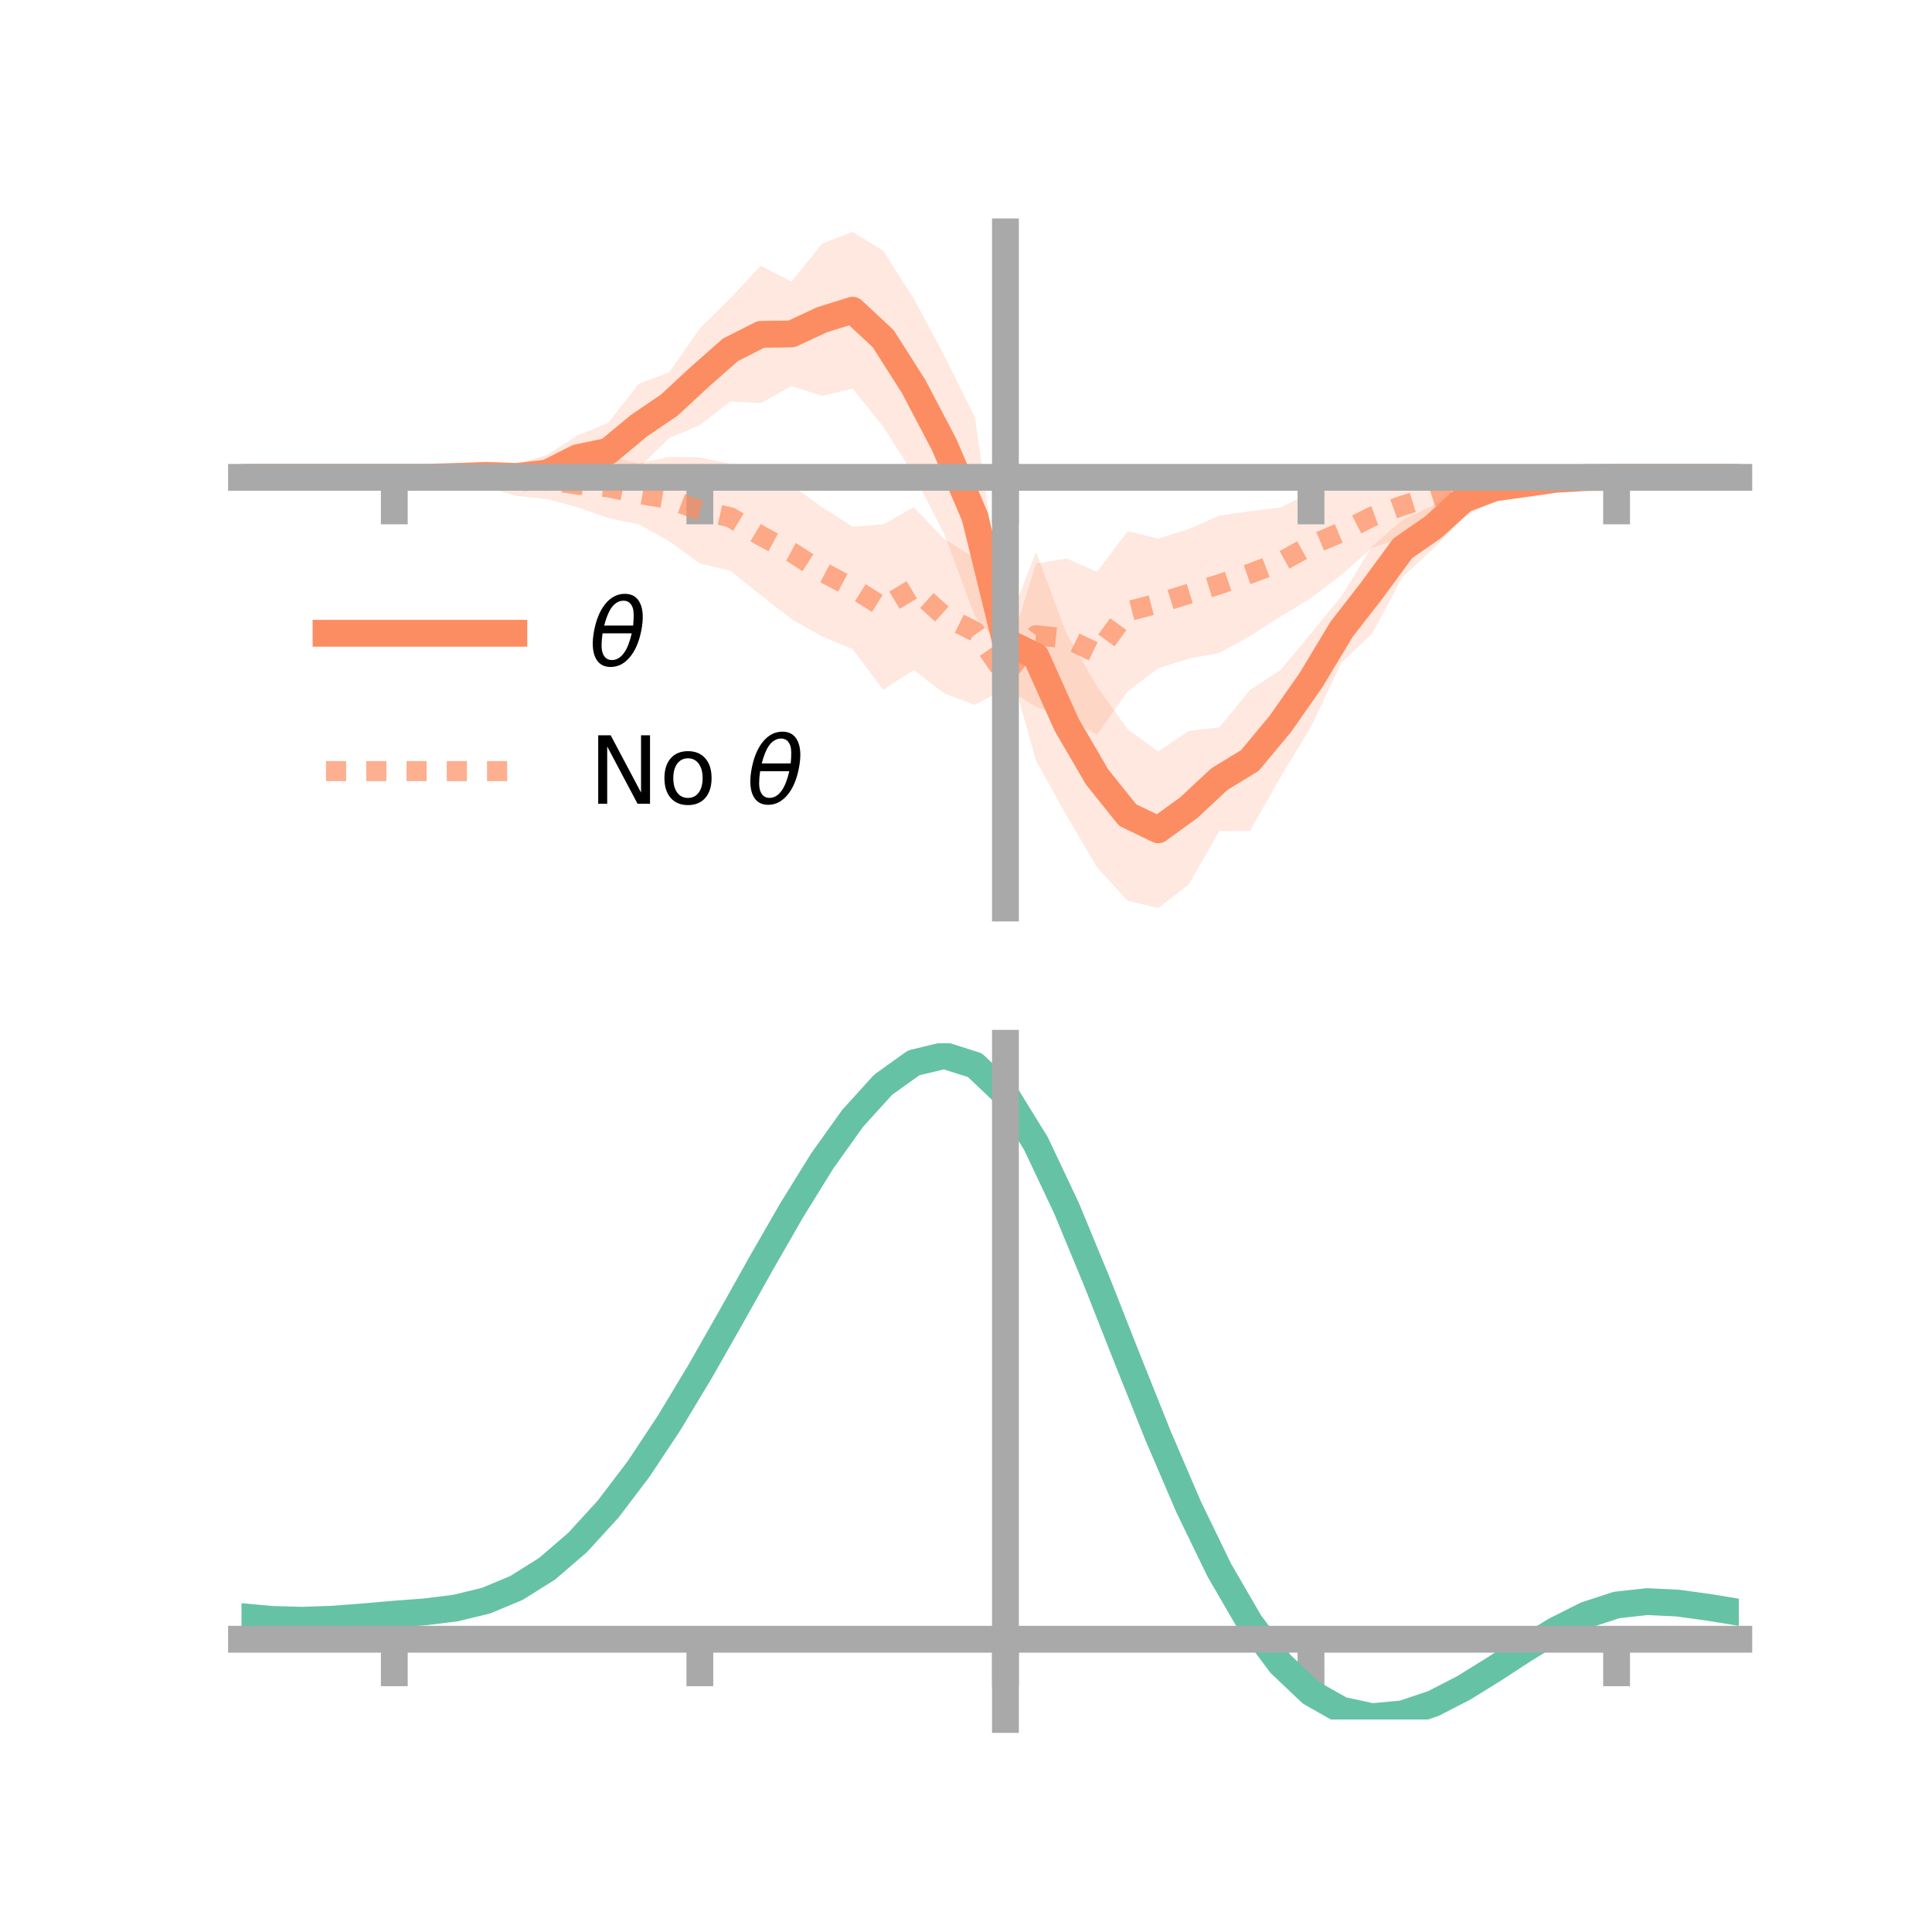 <?xml version="1.0" encoding="utf-8" standalone="no"?>
<!DOCTYPE svg PUBLIC "-//W3C//DTD SVG 1.1//EN"
  "http://www.w3.org/Graphics/SVG/1.1/DTD/svg11.dtd">
<!-- Created with matplotlib (https://matplotlib.org/) -->
<svg height="144pt" version="1.1" viewBox="0 0 144 144" width="144pt" xmlns="http://www.w3.org/2000/svg" xmlns:xlink="http://www.w3.org/1999/xlink">
 <defs>
  <style type="text/css">*{stroke-linecap:butt;stroke-linejoin:round;}</style>
 </defs>
 <g id="figure_1">
  <g id="patch_1">
   <path d="M 0 144 
L 144 144 
L 144 0 
L 0 0 
z
" style="fill:none;"/>
  </g>
  <g id="axes_1">
   <g id="patch_2">
    <path d="M 18 67.68 
L 129.6 67.68 
L 129.6 17.28 
L 18 17.28 
z
" style="fill:none;"/>
   </g>
   <g id="PolyCollection_1">
    <path clip-path="url(#pc3ca76d384)" d="M 18 35.578 
L 18 35.578 
L 20.278 35.578 
L 22.555 35.578 
L 24.833 35.578 
L 27.11 35.578 
L 29.388 35.578 
L 31.665 35.505 
L 33.943 35.159 
L 36.22 34.767 
L 38.498 34.606 
L 40.776 33.897 
L 43.053 32.455 
L 45.331 31.523 
L 47.608 28.61 
L 49.886 27.742 
L 52.163 24.471 
L 54.441 22.227 
L 56.718 19.799 
L 58.996 21 
L 61.273 18.159 
L 63.551 17.28 
L 65.829 18.696 
L 68.106 22.262 
L 70.384 26.512 
L 72.661 31.098 
L 74.939 47.025 
L 77.216 41.145 
L 79.494 47.226 
L 81.771 51.173 
L 84.049 54.363 
L 86.327 56.018 
L 88.604 54.48 
L 90.882 54.21 
L 93.159 51.437 
L 95.437 49.947 
L 97.714 47.209 
L 99.992 44.429 
L 102.269 40.714 
L 104.547 38.751 
L 106.824 37.669 
L 109.102 35.89 
L 111.38 35.44 
L 113.657 35.365 
L 115.935 35.379 
L 118.212 35.516 
L 120.49 35.578 
L 122.767 35.578 
L 125.045 35.578 
L 127.322 35.578 
L 129.6 35.578 
L 129.6 35.578 
L 129.6 35.578 
L 127.322 35.578 
L 125.045 35.578 
L 122.767 35.578 
L 120.49 35.578 
L 118.212 35.672 
L 115.935 36.073 
L 113.657 36.737 
L 111.38 37.295 
L 109.102 38.55 
L 106.824 40.915 
L 104.547 42.99 
L 102.269 47.233 
L 99.992 49.383 
L 97.714 54.176 
L 95.437 57.941 
L 93.159 61.928 
L 90.882 61.938 
L 88.604 65.923 
L 86.327 67.68 
L 84.049 67.138 
L 81.771 64.65 
L 79.494 60.781 
L 77.216 56.691 
L 74.939 48.573 
L 72.661 45.917 
L 70.384 39.81 
L 68.106 35.379 
L 65.829 31.789 
L 63.551 28.965 
L 61.273 29.502 
L 58.996 28.779 
L 56.718 30.041 
L 54.441 29.92 
L 52.163 31.69 
L 49.886 32.642 
L 47.608 34.876 
L 45.331 35.75 
L 43.053 35.767 
L 40.776 36.608 
L 38.498 36.419 
L 36.22 36.095 
L 33.943 35.868 
L 31.665 35.649 
L 29.388 35.578 
L 27.11 35.578 
L 24.833 35.578 
L 22.555 35.578 
L 20.278 35.578 
L 18 35.578 
z
" style="fill:#fc8d62;fill-opacity:0.2;"/>
   </g>
   <g id="PolyCollection_2">
    <path clip-path="url(#pc3ca76d384)" d="M 18 35.578 
L 18 35.578 
L 20.278 35.578 
L 22.555 35.578 
L 24.833 35.578 
L 27.11 35.578 
L 29.388 35.578 
L 31.665 35.448 
L 33.943 35.252 
L 36.22 34.801 
L 38.498 34.788 
L 40.776 34.33 
L 43.053 34.438 
L 45.331 34.024 
L 47.608 34.526 
L 49.886 34.049 
L 52.163 34.09 
L 54.441 34.568 
L 56.718 35.504 
L 58.996 36.167 
L 61.273 37.806 
L 63.551 39.259 
L 65.829 39.079 
L 68.106 37.804 
L 70.384 40.183 
L 72.661 41.587 
L 74.939 49.343 
L 77.216 42.015 
L 79.494 41.625 
L 81.771 42.619 
L 84.049 39.595 
L 86.327 40.135 
L 88.604 39.437 
L 90.882 38.433 
L 93.159 38.104 
L 95.437 37.83 
L 97.714 36.69 
L 99.992 36.504 
L 102.269 36.194 
L 104.547 35.283 
L 106.824 35.283 
L 109.102 35.049 
L 111.38 34.808 
L 113.657 35.098 
L 115.935 35.286 
L 118.212 35.387 
L 120.49 35.577 
L 122.767 35.578 
L 125.045 35.578 
L 127.322 35.578 
L 129.6 35.578 
L 129.6 35.578 
L 129.6 35.578 
L 127.322 35.578 
L 125.045 35.578 
L 122.767 35.578 
L 120.49 35.579 
L 118.212 35.723 
L 115.935 36.014 
L 113.657 36.61 
L 111.38 36.968 
L 109.102 38.078 
L 106.824 38.679 
L 104.547 40.083 
L 102.269 40.819 
L 99.992 42.838 
L 97.714 44.573 
L 95.437 45.963 
L 93.159 47.415 
L 90.882 48.668 
L 88.604 49.085 
L 86.327 49.809 
L 84.049 51.541 
L 81.771 54.748 
L 79.494 53.547 
L 77.216 52.68 
L 74.939 51.285 
L 72.661 52.537 
L 70.384 51.688 
L 68.106 49.936 
L 65.829 51.415 
L 63.551 48.381 
L 61.273 47.441 
L 58.996 46.142 
L 56.718 44.365 
L 54.441 42.549 
L 52.163 41.999 
L 49.886 40.338 
L 47.608 39.082 
L 45.331 38.61 
L 43.053 37.81 
L 40.776 37.194 
L 38.498 36.961 
L 36.22 36.292 
L 33.943 35.932 
L 31.665 35.77 
L 29.388 35.578 
L 27.11 35.578 
L 24.833 35.578 
L 22.555 35.578 
L 20.278 35.578 
L 18 35.578 
z
" style="fill:#fc8d62;fill-opacity:0.2;"/>
   </g>
   <g id="matplotlib.axis_1">
    <g id="xtick_1">
     <g id="line2d_1">
      <defs>
       <path d="M 0 0 
L 0 3.5 
" id="m8d8c604329" style="stroke:#a9a9a9;stroke-width:2;"/>
      </defs>
      <g>
       <use style="fill:#a9a9a9;stroke:#a9a9a9;stroke-width:2;" x="29.388" xlink:href="#m8d8c604329" y="35.578"/>
      </g>
     </g>
    </g>
    <g id="xtick_2">
     <g id="line2d_2">
      <g>
       <use style="fill:#a9a9a9;stroke:#a9a9a9;stroke-width:2;" x="52.163" xlink:href="#m8d8c604329" y="35.578"/>
      </g>
     </g>
    </g>
    <g id="xtick_3">
     <g id="line2d_3">
      <g>
       <use style="fill:#a9a9a9;stroke:#a9a9a9;stroke-width:2;" x="74.939" xlink:href="#m8d8c604329" y="35.578"/>
      </g>
     </g>
    </g>
    <g id="xtick_4">
     <g id="line2d_4">
      <g>
       <use style="fill:#a9a9a9;stroke:#a9a9a9;stroke-width:2;" x="97.714" xlink:href="#m8d8c604329" y="35.578"/>
      </g>
     </g>
    </g>
    <g id="xtick_5">
     <g id="line2d_5">
      <g>
       <use style="fill:#a9a9a9;stroke:#a9a9a9;stroke-width:2;" x="120.49" xlink:href="#m8d8c604329" y="35.578"/>
      </g>
     </g>
    </g>
   </g>
   <g id="matplotlib.axis_2"/>
   <g id="line2d_6">
    <path clip-path="url(#pc3ca76d384)" d="M 18 35.578 
L 20.278 35.578 
L 22.555 35.578 
L 24.833 35.578 
L 27.11 35.578 
L 29.388 35.578 
L 31.665 35.577 
L 33.943 35.514 
L 36.22 35.431 
L 38.498 35.513 
L 40.776 35.253 
L 43.053 34.111 
L 45.331 33.637 
L 47.608 31.743 
L 49.886 30.192 
L 52.163 28.081 
L 54.441 26.074 
L 56.718 24.92 
L 58.996 24.89 
L 61.273 23.83 
L 63.551 23.122 
L 65.829 25.243 
L 68.106 28.821 
L 70.384 33.161 
L 72.661 38.508 
L 74.939 47.799 
L 77.216 48.918 
L 79.494 54.004 
L 81.771 57.912 
L 84.049 60.75 
L 86.327 61.849 
L 88.604 60.201 
L 90.882 58.074 
L 93.159 56.683 
L 95.437 53.944 
L 97.714 50.692 
L 99.992 46.906 
L 102.269 43.974 
L 104.547 40.871 
L 106.824 39.292 
L 109.102 37.22 
L 111.38 36.367 
L 113.657 36.051 
L 115.935 35.726 
L 118.212 35.594 
L 120.49 35.578 
L 122.767 35.578 
L 125.045 35.578 
L 127.322 35.578 
L 129.6 35.578 
" style="fill:none;stroke:#fc8d62;stroke-linecap:square;stroke-width:2;"/>
   </g>
   <g id="line2d_7">
    <path clip-path="url(#pc3ca76d384)" d="M 18 35.578 
L 20.278 35.578 
L 22.555 35.578 
L 24.833 35.578 
L 27.11 35.578 
L 29.388 35.578 
L 31.665 35.609 
L 33.943 35.592 
L 36.22 35.546 
L 38.498 35.875 
L 40.776 35.762 
L 43.053 36.124 
L 45.331 36.317 
L 47.608 36.804 
L 49.886 37.194 
L 52.163 38.044 
L 54.441 38.558 
L 56.718 39.935 
L 58.996 41.154 
L 61.273 42.624 
L 63.551 43.82 
L 65.829 45.247 
L 68.106 43.87 
L 70.384 45.936 
L 72.661 47.062 
L 74.939 50.314 
L 77.216 47.347 
L 79.494 47.586 
L 81.771 48.684 
L 84.049 45.568 
L 86.327 44.972 
L 88.604 44.261 
L 90.882 43.551 
L 93.159 42.759 
L 95.437 41.896 
L 97.714 40.632 
L 99.992 39.671 
L 102.269 38.506 
L 104.547 37.683 
L 106.824 36.981 
L 109.102 36.564 
L 111.38 35.888 
L 113.657 35.854 
L 115.935 35.65 
L 118.212 35.555 
L 120.49 35.578 
L 122.767 35.578 
L 125.045 35.578 
L 127.322 35.578 
L 129.6 35.578 
" style="fill:none;stroke:#fc8d62;stroke-dasharray:1.5,1.5;stroke-dashoffset:0;stroke-opacity:0.7;stroke-width:1.5;"/>
   </g>
   <g id="patch_3">
    <path d="M 74.939 67.68 
L 74.939 17.28 
" style="fill:none;stroke:#a9a9a9;stroke-linecap:square;stroke-linejoin:miter;stroke-width:2;"/>
   </g>
   <g id="patch_4">
    <path d="M 129.6 67.68 
L 129.6 17.28 
" style="fill:none;"/>
   </g>
   <g id="patch_5">
    <path d="M 18 35.578 
L 129.6 35.578 
" style="fill:none;stroke:#a9a9a9;stroke-linecap:square;stroke-linejoin:miter;stroke-width:2;"/>
   </g>
   <g id="patch_6">
    <path d="M 18 17.28 
L 129.6 17.28 
" style="fill:none;"/>
   </g>
   <g id="legend_1">
    <g id="line2d_8">
     <path d="M 24.3 47.2 
L 38.3 47.2 
" style="fill:none;stroke:#fc8d62;stroke-linecap:square;stroke-width:2;"/>
    </g>
    <g id="line2d_9"/>
    <g id="text_1">
     <!-- $\theta$ -->
     <g transform="translate(43.9 49.65)scale(0.07 -0.07)">
      <defs>
       <path d="M 45.516 34.672 
L 14.453 34.672 
Q 12.359 20.062 14.5 13.875 
Q 17.188 6.25 24.469 6.25 
Q 31.781 6.25 37.359 13.922 
Q 42.234 20.656 45.516 34.672 
z
M 47.016 42.969 
Q 48.344 56.844 46.625 61.719 
Q 43.953 69.438 36.766 69.438 
Q 29.297 69.438 23.828 61.812 
Q 19.531 55.672 16.156 42.969 
z
M 38.188 76.766 
Q 49.906 76.766 54.594 66.406 
Q 59.281 56.109 55.719 37.844 
Q 52.203 19.625 43.453 9.281 
Q 34.766 -1.125 23.047 -1.125 
Q 11.281 -1.125 6.641 9.281 
Q 2 19.625 5.516 37.844 
Q 9.078 56.109 17.719 66.406 
Q 26.422 76.766 38.188 76.766 
z
" id="DejaVuSans-Oblique-952"/>
      </defs>
      <use transform="translate(0 0.234)" xlink:href="#DejaVuSans-Oblique-952"/>
     </g>
    </g>
    <g id="line2d_10">
     <path d="M 24.3 57.474 
L 38.3 57.474 
" style="fill:none;stroke:#fc8d62;stroke-dasharray:1.5,1.5;stroke-dashoffset:0;stroke-opacity:0.7;stroke-width:1.5;"/>
    </g>
    <g id="line2d_11"/>
    <g id="text_2">
     <!-- No $\theta$ -->
     <g transform="translate(43.9 59.924)scale(0.07 -0.07)">
      <defs>
       <path d="M 9.812 72.906 
L 23.094 72.906 
L 55.422 11.922 
L 55.422 72.906 
L 64.984 72.906 
L 64.984 0 
L 51.703 0 
L 19.391 60.984 
L 19.391 0 
L 9.812 0 
z
" id="DejaVuSans-78"/>
       <path d="M 30.609 48.391 
Q 23.391 48.391 19.188 42.75 
Q 14.984 37.109 14.984 27.297 
Q 14.984 17.484 19.156 11.844 
Q 23.344 6.203 30.609 6.203 
Q 37.797 6.203 41.984 11.859 
Q 46.188 17.531 46.188 27.297 
Q 46.188 37.016 41.984 42.703 
Q 37.797 48.391 30.609 48.391 
z
M 30.609 56 
Q 42.328 56 49.016 48.375 
Q 55.719 40.766 55.719 27.297 
Q 55.719 13.875 49.016 6.219 
Q 42.328 -1.422 30.609 -1.422 
Q 18.844 -1.422 12.172 6.219 
Q 5.516 13.875 5.516 27.297 
Q 5.516 40.766 12.172 48.375 
Q 18.844 56 30.609 56 
z
" id="DejaVuSans-111"/>
       <path id="DejaVuSans-32"/>
      </defs>
      <use transform="translate(0 0.234)" xlink:href="#DejaVuSans-78"/>
      <use transform="translate(74.805 0.234)" xlink:href="#DejaVuSans-111"/>
      <use transform="translate(135.986 0.234)" xlink:href="#DejaVuSans-32"/>
      <use transform="translate(167.773 0.234)" xlink:href="#DejaVuSans-Oblique-952"/>
     </g>
    </g>
   </g>
  </g>
  <g id="axes_2">
   <g id="patch_7">
    <path d="M 18 128.16 
L 129.6 128.16 
L 129.6 77.76 
L 18 77.76 
z
" style="fill:none;"/>
   </g>
   <g id="PolyCollection_3">
    <path clip-path="url(#p94e60422c5)" d="M 18 120.533 
L 18 120.456 
L 20.278 120.673 
L 22.555 120.733 
L 24.833 120.645 
L 27.11 120.459 
L 29.388 120.254 
L 31.665 120.079 
L 33.943 119.794 
L 36.22 119.235 
L 38.498 118.275 
L 40.776 116.823 
L 43.053 114.827 
L 45.331 112.28 
L 47.608 109.214 
L 49.886 105.696 
L 52.163 101.828 
L 54.441 97.739 
L 56.718 93.583 
L 58.996 89.535 
L 61.273 85.783 
L 63.551 82.528 
L 65.829 79.971 
L 68.106 78.316 
L 70.384 77.76 
L 72.661 78.493 
L 74.939 80.684 
L 77.216 84.425 
L 79.494 89.311 
L 81.771 94.895 
L 84.049 100.758 
L 86.327 106.534 
L 88.604 111.922 
L 90.882 116.689 
L 93.159 120.669 
L 95.437 123.766 
L 97.714 125.949 
L 99.992 127.248 
L 102.269 127.74 
L 104.547 127.539 
L 106.824 126.786 
L 109.102 125.634 
L 111.38 124.247 
L 113.657 122.788 
L 115.935 121.418 
L 118.212 120.288 
L 120.49 119.549 
L 122.767 119.297 
L 125.045 119.414 
L 127.322 119.735 
L 129.6 120.119 
L 129.6 120.22 
L 129.6 120.22 
L 127.322 119.86 
L 125.045 119.557 
L 122.767 119.45 
L 120.49 119.706 
L 118.212 120.454 
L 115.935 121.613 
L 113.657 123.029 
L 111.38 124.54 
L 109.102 125.976 
L 106.824 127.166 
L 104.547 127.945 
L 102.269 128.16 
L 99.992 127.678 
L 97.714 126.399 
L 95.437 124.26 
L 93.159 121.242 
L 90.882 117.379 
L 88.604 112.757 
L 86.327 107.532 
L 84.049 101.927 
L 81.771 96.232 
L 79.494 90.803 
L 77.216 86.049 
L 74.939 82.412 
L 72.661 80.286 
L 70.384 79.579 
L 68.106 80.119 
L 65.829 81.718 
L 63.551 84.183 
L 61.273 87.314 
L 58.996 90.915 
L 56.718 94.794 
L 54.441 98.771 
L 52.163 102.68 
L 49.886 106.375 
L 47.608 109.735 
L 45.331 112.666 
L 43.053 115.107 
L 40.776 117.028 
L 38.498 118.438 
L 36.22 119.377 
L 33.943 119.925 
L 31.665 120.201 
L 29.388 120.366 
L 27.11 120.556 
L 24.833 120.723 
L 22.555 120.795 
L 20.278 120.734 
L 18 120.533 
z
" style="fill:#66c2a5;fill-opacity:0.2;"/>
   </g>
   <g id="matplotlib.axis_3">
    <g id="xtick_6">
     <g id="line2d_12">
      <g>
       <use style="fill:#a9a9a9;stroke:#a9a9a9;stroke-width:2;" x="29.388" xlink:href="#m8d8c604329" y="122.18"/>
      </g>
     </g>
    </g>
    <g id="xtick_7">
     <g id="line2d_13">
      <g>
       <use style="fill:#a9a9a9;stroke:#a9a9a9;stroke-width:2;" x="52.163" xlink:href="#m8d8c604329" y="122.18"/>
      </g>
     </g>
    </g>
    <g id="xtick_8">
     <g id="line2d_14">
      <g>
       <use style="fill:#a9a9a9;stroke:#a9a9a9;stroke-width:2;" x="74.939" xlink:href="#m8d8c604329" y="122.18"/>
      </g>
     </g>
    </g>
    <g id="xtick_9">
     <g id="line2d_15">
      <g>
       <use style="fill:#a9a9a9;stroke:#a9a9a9;stroke-width:2;" x="97.714" xlink:href="#m8d8c604329" y="122.18"/>
      </g>
     </g>
    </g>
    <g id="xtick_10">
     <g id="line2d_16">
      <g>
       <use style="fill:#a9a9a9;stroke:#a9a9a9;stroke-width:2;" x="120.49" xlink:href="#m8d8c604329" y="122.18"/>
      </g>
     </g>
    </g>
   </g>
   <g id="matplotlib.axis_4"/>
   <g id="line2d_17">
    <path clip-path="url(#p94e60422c5)" d="M 18 120.495 
L 20.278 120.703 
L 22.555 120.764 
L 24.833 120.684 
L 27.11 120.508 
L 29.388 120.31 
L 31.665 120.14 
L 33.943 119.859 
L 36.22 119.306 
L 38.498 118.357 
L 40.776 116.926 
L 43.053 114.967 
L 45.331 112.473 
L 47.608 109.474 
L 49.886 106.036 
L 52.163 102.254 
L 54.441 98.255 
L 56.718 94.189 
L 58.996 90.225 
L 61.273 86.548 
L 63.551 83.355 
L 65.829 80.845 
L 68.106 79.217 
L 70.384 78.669 
L 72.661 79.39 
L 74.939 81.548 
L 77.216 85.237 
L 79.494 90.057 
L 81.771 95.564 
L 84.049 101.342 
L 86.327 107.033 
L 88.604 112.34 
L 90.882 117.034 
L 93.159 120.955 
L 95.437 124.013 
L 97.714 126.174 
L 99.992 127.463 
L 102.269 127.95 
L 104.547 127.742 
L 106.824 126.976 
L 109.102 125.805 
L 111.38 124.393 
L 113.657 122.909 
L 115.935 121.515 
L 118.212 120.371 
L 120.49 119.627 
L 122.767 119.374 
L 125.045 119.485 
L 127.322 119.797 
L 129.6 120.169 
" style="fill:none;stroke:#66c2a5;stroke-linecap:square;stroke-width:2;"/>
   </g>
   <g id="patch_8">
    <path d="M 74.939 128.16 
L 74.939 77.76 
" style="fill:none;stroke:#a9a9a9;stroke-linecap:square;stroke-linejoin:miter;stroke-width:2;"/>
   </g>
   <g id="patch_9">
    <path d="M 129.6 128.16 
L 129.6 77.76 
" style="fill:none;"/>
   </g>
   <g id="patch_10">
    <path d="M 18 122.18 
L 129.6 122.18 
" style="fill:none;stroke:#a9a9a9;stroke-linecap:square;stroke-linejoin:miter;stroke-width:2;"/>
   </g>
   <g id="patch_11">
    <path d="M 18 77.76 
L 129.6 77.76 
" style="fill:none;"/>
   </g>
  </g>
 </g>
 <defs>
  <clipPath id="pc3ca76d384">
   <rect height="50.4" width="111.6" x="18" y="17.28"/>
  </clipPath>
  <clipPath id="p94e60422c5">
   <rect height="50.4" width="111.6" x="18" y="77.76"/>
  </clipPath>
 </defs>
</svg>
